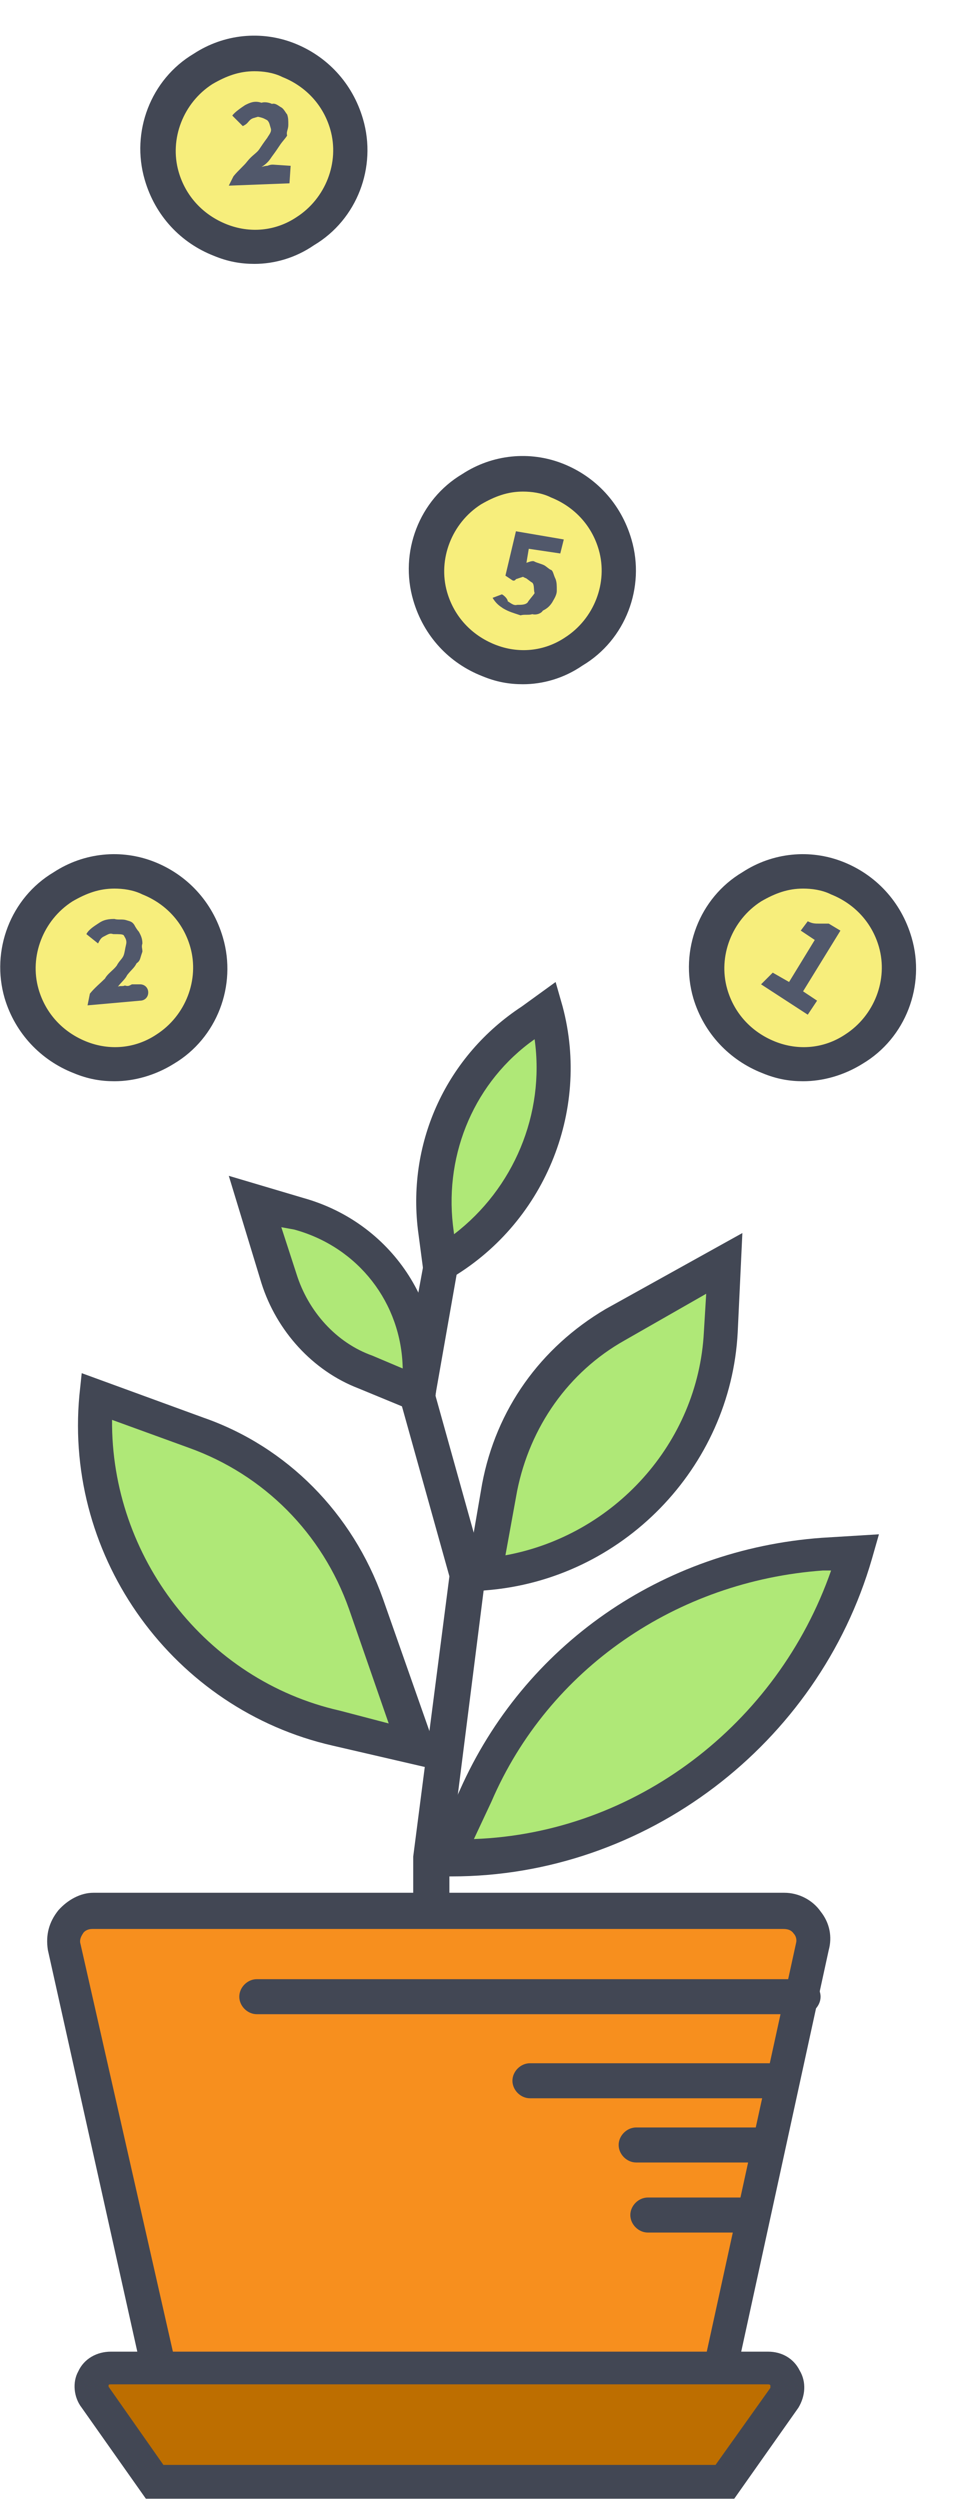 <?xml version="1.0" encoding="utf-8"?>
<!-- Generator: Adobe Illustrator 21.1.0, SVG Export Plug-In . SVG Version: 6.00 Build 0)  -->
<svg version="1.1" id="Слой_1" xmlns="http://www.w3.org/2000/svg" xmlns:xlink="http://www.w3.org/1999/xlink" x="0px" y="0px"
	 viewBox="0 0 83.7 214.1" style="enable-background:new 0 0 83.7 214.1;" xml:space="preserve">
<style type="text/css">
	.st0{fill:#AFE877;}
	.st1{fill:#424754;}
	.st2{fill:#F78F1E;}
	.st3{fill:#BD6E00;}
	.st4{fill:#F7EE7C;}
	.st5{fill:#51586B;}
</style>
<path class="st0" d="M38.3,159.2l2.4-5.4c5.3-11.9,16.7-19.8,29.7-20.7l2.8-0.2c-4.4,15.5-18.6,26.4-34.8,26.3H38.3z"/>
<path class="st1" d="M38.7,160.7c-0.1,0-0.2,0-0.2,0H36l3.4-7.4c5.5-12.4,17.3-20.6,31-21.6l4.9-0.3l-0.6,2.1
	C70.1,149.4,55.3,160.7,38.7,160.7z M71.2,134.5h-0.7c-12.5,0.9-23.5,8.4-28.4,19.8l-1.5,3.2C54.4,157,66.6,147.7,71.2,134.5z"/>
<path class="st0" d="M37.7,108.3l-0.4-3.1c-0.8-6.9,2.3-13.8,8.2-17.7l1.3-0.9C49,95,45.3,103.9,37.7,108.3z"/>
<path class="st1" d="M36.5,110.6l-0.7-5.3c-0.9-7.6,2.5-14.9,8.9-19.1l2.9-2.1l0.6,2.1c2.4,9-1.6,18.7-9.8,23.4L36.5,110.6z
	 M45.8,89c-5.1,3.6-7.7,9.7-7,15.9l0.1,0.8C44,101.8,46.7,95.4,45.8,89z"/>
<path class="st0" d="M35.7,149.6l-4.3-12.3c-2.4-6.8-7.7-12.2-14.6-14.7l-8.6-3.1c-1.2,13.3,7.6,25.4,20.6,28.4L35.7,149.6z"/>
<path class="st1" d="M38,151.7l-9.5-2.2c-13.6-3.1-23-16-21.7-30l0.2-1.9l10.4,3.8c7.2,2.5,12.8,8.2,15.4,15.5L38,151.7z M9.6,121.6
	c-0.1,11.7,8,22.3,19.5,24.9l4.2,1.1l-3.4-9.8c-2.3-6.5-7.3-11.5-13.7-13.8L9.6,121.6z"/>
<path class="st0" d="M62,108.3l-9.4,5.3c-5.2,2.9-8.8,8-9.9,13.9l-1.3,7.4c10.9-0.9,19.6-9.8,20.2-20.7L62,108.3z"/>
<path class="st1" d="M39.7,136.4l1.6-9.3c1.2-6.4,5-11.7,10.6-15l11.7-6.5l-0.4,8.5c-0.6,11.6-9.9,21.2-21.6,22.1L39.7,136.4z
	 M60.5,110.8l-7,4c-4.8,2.7-8.1,7.4-9.2,12.9l-1,5.5c9.3-1.7,16.5-9.6,17-19.1L60.5,110.8z"/>
<path class="st0" d="M21.8,102.9l2.1,6.6c1.1,3.6,3.8,6.6,7.4,8l4.5,1.9c0.9-7-3.4-13.6-10.3-15.4L21.8,102.9z"/>
<path class="st1" d="M37,121.5l-6.3-2.6c-3.9-1.5-7-4.9-8.3-9l-2.8-9.2l6.4,1.9c7.5,2.1,12.3,9.2,11.3,17L37,121.5z M24.1,105.1
	l1.3,4c1,3.2,3.4,5.9,6.5,7l2.6,1.1c-0.1-5.6-3.8-10.4-9.3-11.9L24.1,105.1z"/>
<path class="st1" d="M36.9,169c-0.8,0-1.5-0.7-1.5-1.5V159l3.1-24l-4.3-15.4l2.1-11.4c0.1-0.8,0.9-1.4,1.7-1.2
	c0.8,0.1,1.4,0.9,1.2,1.7l-1.9,10.8l4.3,15.4l-3.1,24.5v8.2C38.4,168.3,37.7,169,36.9,169z"/>
<path class="st2" d="M60.6,207.7H14.7l-9.2-41c-0.3-1.6,0.9-3,2.4-3h59.2c1.6,0,2.8,1.5,2.4,3L60.6,207.7z"/>
<path class="st1" d="M61.8,209.2H13.5L4.1,167c-0.2-1.3,0.1-2.4,0.9-3.4c0.8-0.9,1.9-1.5,3-1.5h59.2c1.2,0,2.4,0.6,3.1,1.6
	c0.8,1,1,2.2,0.7,3.3L61.8,209.2z M15.9,206.2h43.6l8.7-39.8c0.1-0.4-0.1-0.7-0.2-0.8c-0.2-0.3-0.5-0.4-0.9-0.4H7.9
	c-0.4,0-0.7,0.2-0.8,0.4c-0.2,0.3-0.3,0.6-0.2,0.9L15.9,206.2z"/>
<path class="st3" d="M62.1,212.6H13.2l-5.1-7.2c-0.8-1.1,0-2.5,1.4-2.5h56.3c1.4,0,2.1,1.5,1.4,2.5L62.1,212.6z"/>
<path class="st1" d="M62.9,214H12.5L7,206.2c-0.7-0.9-0.8-2.2-0.3-3.1c0.5-1.1,1.6-1.7,2.8-1.7h56.3c1.2,0,2.2,0.6,2.7,1.6
	c0.6,1,0.5,2.2-0.1,3.2L62.9,214z M14,211.1h47.3l4.7-6.6c0-0.1,0-0.1,0-0.2c0,0,0-0.1-0.2-0.1H9.5c-0.1,0-0.2,0-0.2,0.1v0.1
	L14,211.1z"/>
<path class="st1" d="M68.9,172.5H22c-0.8,0-1.5-0.7-1.5-1.5c0-0.8,0.7-1.5,1.5-1.5h46.8c0.8,0,1.5,0.7,1.5,1.5
	C70.3,171.8,69.6,172.5,68.9,172.5z"/>
<path class="st1" d="M66.4,179.7h-21c-0.8,0-1.5-0.7-1.5-1.5c0-0.8,0.7-1.5,1.5-1.5h21c0.8,0,1.5,0.7,1.5,1.5
	C67.9,179,67.2,179.7,66.4,179.7z"/>
<path class="st1" d="M65.4,185.2H54.5c-0.8,0-1.5-0.7-1.5-1.5s0.7-1.5,1.5-1.5h10.9c0.8,0,1.5,0.7,1.5,1.5S66.2,185.2,65.4,185.2z"
	/>
<path class="st1" d="M64.1,191.2h-8.6c-0.8,0-1.5-0.7-1.5-1.5c0-0.8,0.7-1.5,1.5-1.5h8.6c0.8,0,1.5,0.7,1.5,1.5
	C65.5,190.5,64.8,191.2,64.1,191.2z"/>
<path class="st4" d="M49.2,55.8c-4.6,2.9-10.8,0.6-12.3-4.7c-1-3.4,0.5-7.2,3.5-9.2c4.6-2.9,10.8-0.6,12.3,4.7
	C53.6,50.2,52.2,53.9,49.2,55.8z"/>
<path class="st1" d="M44.8,58.6c-1.2,0-2.3-0.2-3.5-0.7c-2.8-1.1-5-3.4-5.9-6.5c-1.2-4.1,0.5-8.6,4.2-10.8c2.6-1.7,5.8-2,8.6-0.9
	c2.8,1.1,5,3.4,5.9,6.5c1.2,4.1-0.5,8.6-4.2,10.8C48.3,58.1,46.5,58.6,44.8,58.6z M44.8,42.1c-1.3,0-2.4,0.4-3.6,1.1
	c-2.5,1.6-3.7,4.7-2.9,7.5c0.6,2.1,2.1,3.7,4.1,4.5c2,0.8,4.2,0.6,6-0.6c2.5-1.6,3.7-4.7,2.9-7.5c-0.6-2.1-2.1-3.7-4.1-4.5
	C46.4,42.2,45.5,42.1,44.8,42.1z"/>
<path class="st4" d="M26.2,19.8c-4.6,2.9-10.8,0.6-12.3-4.7c-1-3.4,0.5-7.2,3.5-9.2c4.6-2.9,10.8-0.6,12.3,4.7
	C30.6,14.2,29.2,17.9,26.2,19.8z"/>
<path class="st1" d="M21.8,22.6c-1.2,0-2.3-0.2-3.5-0.7c-2.8-1.1-5-3.4-5.9-6.5c-1.2-4.1,0.5-8.6,4.2-10.8c2.6-1.7,5.8-2,8.6-0.9
	c2.8,1.1,5,3.4,5.9,6.5c1.2,4.1-0.5,8.6-4.2,10.8C25.3,22.1,23.5,22.6,21.8,22.6z M21.8,6.1c-1.3,0-2.4,0.4-3.6,1.1
	c-2.5,1.6-3.7,4.7-2.9,7.5c0.6,2.1,2.1,3.7,4.1,4.5c2,0.8,4.2,0.6,6-0.6c2.5-1.6,3.7-4.7,2.9-7.5c-0.6-2.1-2.1-3.7-4.1-4.5
	C23.4,6.2,22.5,6.1,21.8,6.1z"/>
<path class="st4" d="M14.2,89.8c-4.6,2.9-10.8,0.6-12.3-4.7c-1-3.4,0.5-7.2,3.5-9.2c4.6-2.9,10.8-0.6,12.3,4.7
	C18.6,84.2,17.2,87.9,14.2,89.8z"/>
<path class="st1" d="M9.8,92.6c-1.2,0-2.3-0.2-3.5-0.7c-2.8-1.1-5-3.4-5.9-6.4c-1.2-4.1,0.5-8.6,4.2-10.8c2.6-1.7,5.8-2,8.6-0.9
	c2.8,1.1,5,3.4,5.9,6.5c1.2,4.1-0.5,8.6-4.2,10.8C13.3,92.1,11.5,92.6,9.8,92.6z M9.8,76.1c-1.3,0-2.4,0.4-3.6,1.1
	c-2.5,1.6-3.7,4.7-2.9,7.5c0.6,2.1,2.1,3.7,4.1,4.5c2,0.8,4.2,0.6,6-0.6c2.5-1.6,3.7-4.7,2.9-7.5c-0.6-2.1-2.1-3.7-4.1-4.5
	C11.4,76.2,10.5,76.1,9.8,76.1z"/>
<path class="st4" d="M73.2,89.8c-4.6,2.9-10.8,0.6-12.3-4.7c-1-3.4,0.5-7.2,3.5-9.2c4.6-2.9,10.8-0.6,12.3,4.7
	C77.6,84.2,76.2,87.9,73.2,89.8z"/>
<path class="st1" d="M68.8,92.6c-1.2,0-2.3-0.2-3.5-0.7c-2.8-1.1-5-3.4-5.9-6.4c-1.2-4.1,0.5-8.6,4.2-10.8c2.6-1.7,5.8-2,8.6-0.9
	c2.8,1.1,5,3.4,5.9,6.5c1.2,4.1-0.5,8.6-4.2,10.8C72.3,92.1,70.5,92.6,68.8,92.6z M68.8,76.1c-1.3,0-2.4,0.4-3.6,1.1
	c-2.5,1.6-3.7,4.7-2.9,7.5c0.6,2.1,2.1,3.7,4.1,4.5c2,0.8,4.2,0.6,6-0.6c2.5-1.6,3.7-4.7,2.9-7.5c-0.6-2.1-2.1-3.7-4.1-4.5
	C70.4,76.2,69.5,76.1,68.8,76.1z"/>
<path class="st5" d="M20,15.1c0.4-0.5,0.9-0.9,1.2-1.3c0.4-0.5,0.8-0.7,1-1c0.2-0.3,0.4-0.6,0.7-1c0.1-0.2,0.4-0.5,0.3-0.8
	c-0.1-0.3-0.1-0.5-0.3-0.7c-0.2-0.1-0.3-0.2-0.8-0.3c-0.3,0.1-0.5,0.1-0.7,0.3s-0.2,0.3-0.6,0.5l-0.9-0.9C20.1,9.6,20.7,9.2,21,9
	c0.4-0.2,0.8-0.4,1.4-0.2c0.3-0.1,0.7,0,0.9,0.1c0.3-0.1,0.6,0.2,0.8,0.3c0.2,0.1,0.4,0.5,0.5,0.6c0.1,0.3,0.1,0.5,0.1,0.9
	s-0.2,0.6-0.1,0.9c-0.1,0.2-0.4,0.5-0.6,0.8c-0.2,0.3-0.4,0.6-0.7,1c-0.2,0.3-0.4,0.6-0.9,0.9c0,0,0.3-0.1,0.5-0.1
	c0.3-0.1,0.3-0.1,0.5-0.1l1.5,0.1l-0.1,1.5l-5.2,0.2L20,15.1z"/>
<path class="st5" d="M7.7,85.1c0.4-0.5,0.9-0.9,1.3-1.3c0.2-0.4,0.7-0.7,1-1.1c0.2-0.4,0.5-0.6,0.6-0.9c0.1-0.3,0.1-0.5,0.2-0.9
	s-0.1-0.6-0.2-0.8C10.5,80,10.2,80,9.7,80c-0.3-0.1-0.4,0-0.8,0.2c-0.2,0.1-0.3,0.2-0.5,0.6l-1-0.8c0.2-0.4,0.7-0.7,1-0.9
	s0.6-0.4,1.4-0.4c0.3,0.1,0.7,0,1,0.1c0.3,0.1,0.5,0.1,0.7,0.4c0.1,0.2,0.3,0.5,0.4,0.6c0.1,0.2,0.3,0.5,0.3,1c-0.1,0.3,0,0.4,0,0.7
	c0,0,0,0-0.1,0.3s-0.1,0.5-0.4,0.7c-0.2,0.4-0.4,0.5-0.8,1c-0.2,0.4-0.5,0.6-0.8,1c0.2-0.1,0.4,0,0.6-0.1c0.3,0.1,0.4,0,0.6-0.1
	l0.7,0c0.4,0,0.7,0.3,0.7,0.7c0,0.4-0.3,0.7-0.7,0.7l-4.5,0.4L7.7,85.1z"/>
<path class="st5" d="M66.2,83.3l1.4,0.8l2.2-3.6l-1.2-0.8l0.6-0.8c0.4,0.2,0.6,0.2,1,0.2c0.2,0,0.6,0,0.8,0l1,0.6l-3.2,5.2l1.2,0.8
	l-0.8,1.2l-4-2.6L66.2,83.3z"/>
<path class="st5" d="M43,50.9c0.2,0.1,0.5,0.4,0.5,0.6c0.2,0.1,0.5,0.4,0.8,0.3c0.4,0,0.7,0,0.9-0.2c0.1-0.2,0.4-0.5,0.6-0.8
	c-0.1-0.3,0-0.7-0.2-0.9c-0.2-0.1-0.5-0.4-0.6-0.4l-0.2-0.1c0,0,0,0-0.3,0.1c0,0,0,0-0.3,0.1c0,0-0.1,0.2-0.3,0.1l-0.6-0.4l0.9-3.8
	l4.1,0.7L48,47.4l-2.7-0.4l-0.2,1.2l0.3-0.1c0,0,0.3-0.1,0.4,0c0.2,0.1,0.6,0.2,0.8,0.3c0.2,0.1,0.5,0.4,0.6,0.4
	c0.2,0.1,0.2,0.4,0.4,0.8c0.1,0.3,0.1,0.5,0.1,1c0,0.4-0.3,0.8-0.4,1c-0.2,0.3-0.4,0.5-0.8,0.7c-0.1,0.2-0.5,0.4-0.9,0.3
	c-0.3,0.1-0.7,0-1,0.1c-0.6-0.2-1-0.3-1.5-0.6c-0.3-0.2-0.6-0.4-0.9-0.9L43,50.9z"/>
</svg>
